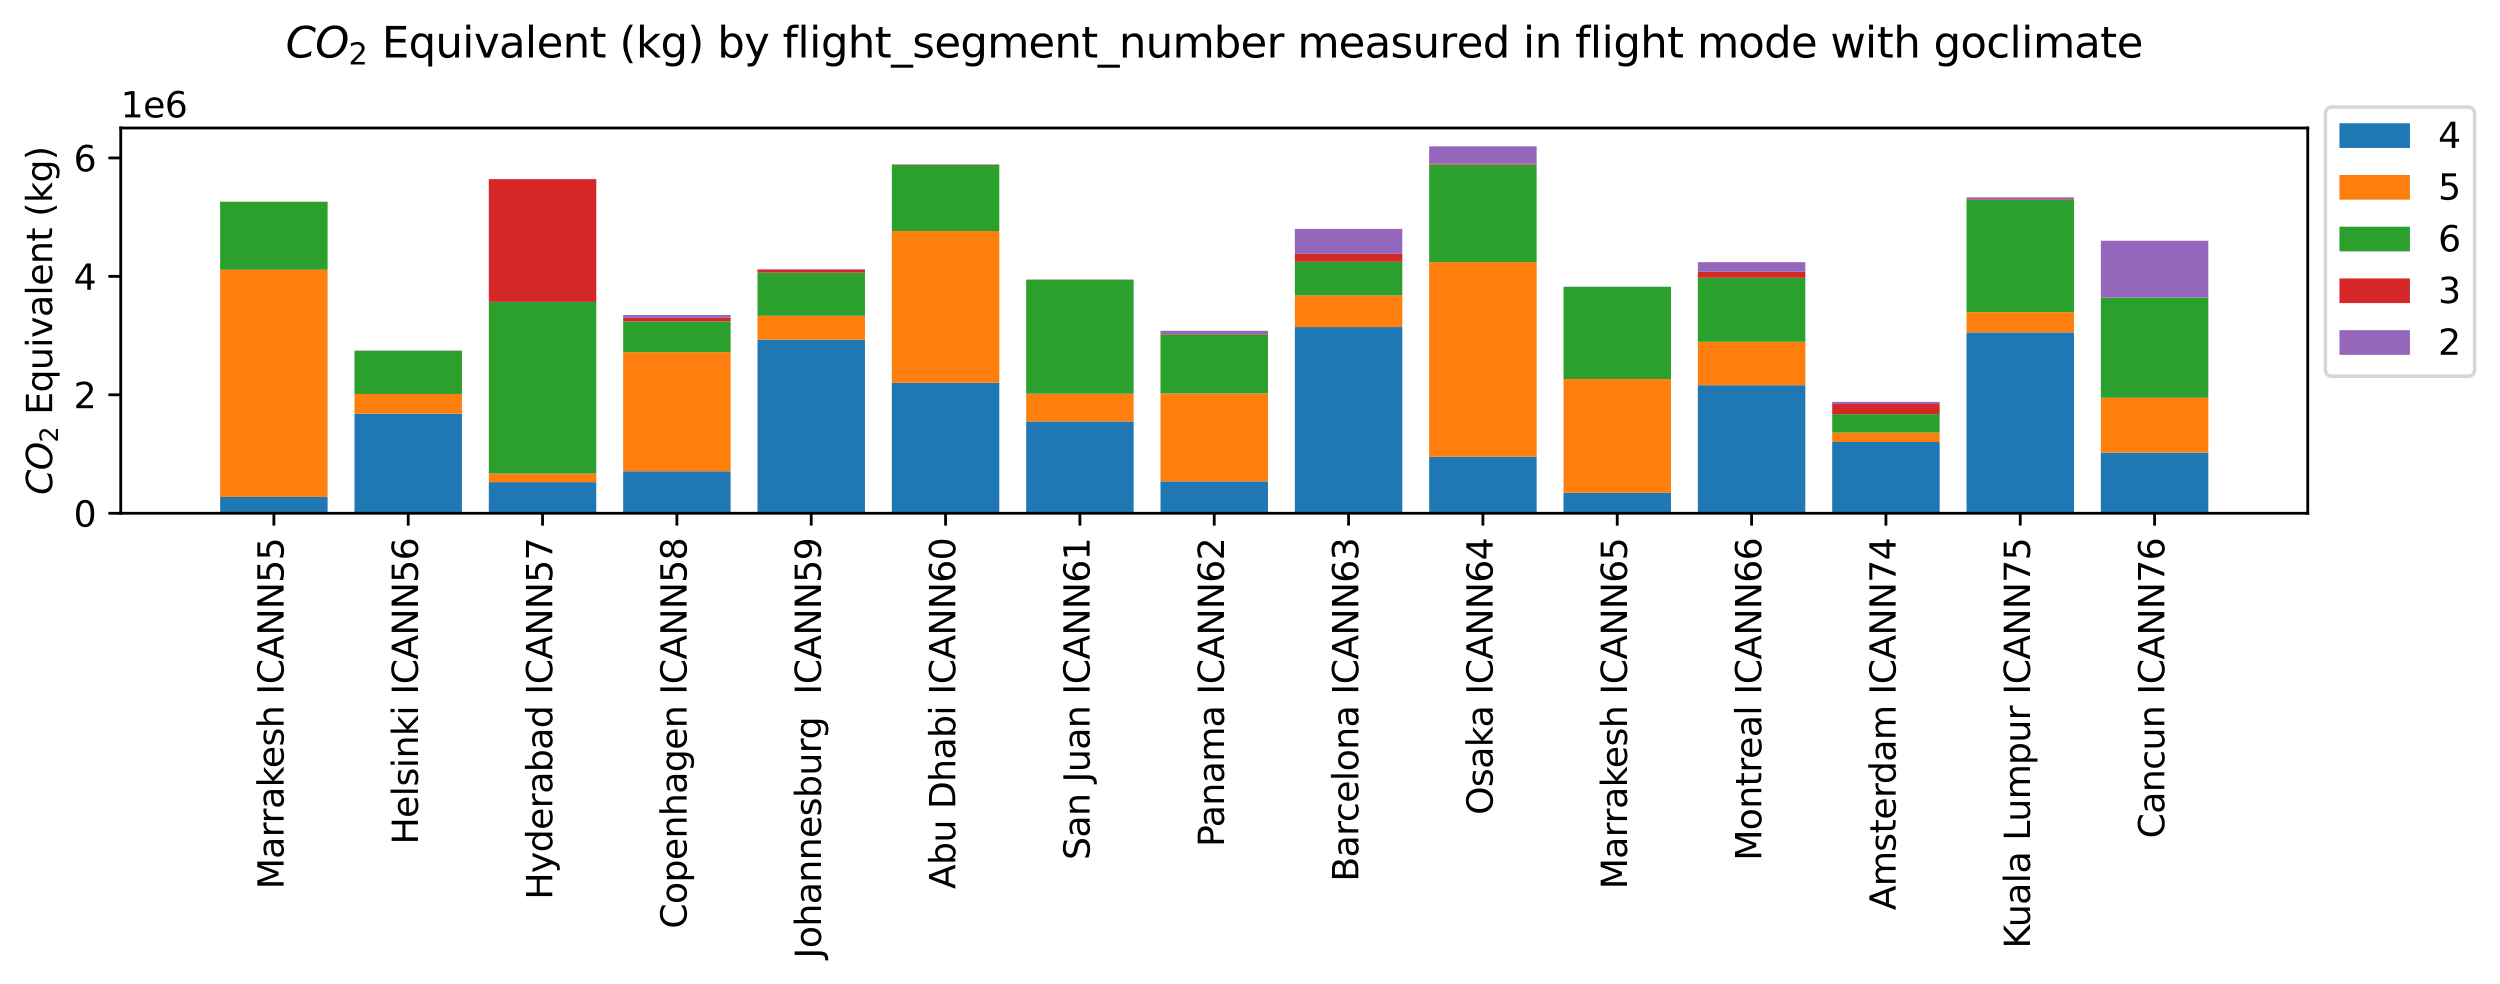 <?xml version="1.0" encoding="utf-8" standalone="no"?>
<!DOCTYPE svg PUBLIC "-//W3C//DTD SVG 1.1//EN"
  "http://www.w3.org/Graphics/SVG/1.1/DTD/svg11.dtd">
<svg xmlns:xlink="http://www.w3.org/1999/xlink" width="709.485pt" height="279.218pt" viewBox="0 0 709.485 279.218" xmlns="http://www.w3.org/2000/svg" version="1.1">
 <defs>
  <style type="text/css">*{stroke-linejoin: round; stroke-linecap: butt}</style>
 </defs>
 <g id="figure_1">
  <g id="patch_1">
   <path d="M -0 279.218 
L 709.485 279.218 
L 709.485 0 
L -0 0 
z
" style="fill: #ffffff"/>
  </g>
  <g id="axes_1">
   <g id="patch_2">
    <path d="M 34.263 145.659 
L 654.923 145.659 
L 654.923 36.32 
L 34.263 36.32 
z
" style="fill: #ffffff"/>
   </g>
   <g id="patch_3">
    <path d="M 62.474 145.659 
L 92.974 145.659 
L 92.974 141.024 
L 62.474 141.024 
z
" clip-path="url(#p4e7e53fd98)" style="fill: #1f77b4"/>
   </g>
   <g id="patch_4">
    <path d="M 100.598 145.659 
L 131.098 145.659 
L 131.098 117.415 
L 100.598 117.415 
z
" clip-path="url(#p4e7e53fd98)" style="fill: #1f77b4"/>
   </g>
   <g id="patch_5">
    <path d="M 138.722 145.659 
L 169.222 145.659 
L 169.222 136.819 
L 138.722 136.819 
z
" clip-path="url(#p4e7e53fd98)" style="fill: #1f77b4"/>
   </g>
   <g id="patch_6">
    <path d="M 176.847 145.659 
L 207.346 145.659 
L 207.346 133.741 
L 176.847 133.741 
z
" clip-path="url(#p4e7e53fd98)" style="fill: #1f77b4"/>
   </g>
   <g id="patch_7">
    <path d="M 214.971 145.659 
L 245.47 145.659 
L 245.47 96.373 
L 214.971 96.373 
z
" clip-path="url(#p4e7e53fd98)" style="fill: #1f77b4"/>
   </g>
   <g id="patch_8">
    <path d="M 253.095 145.659 
L 283.594 145.659 
L 283.594 108.649 
L 253.095 108.649 
z
" clip-path="url(#p4e7e53fd98)" style="fill: #1f77b4"/>
   </g>
   <g id="patch_9">
    <path d="M 291.219 145.659 
L 321.718 145.659 
L 321.718 119.596 
L 291.219 119.596 
z
" clip-path="url(#p4e7e53fd98)" style="fill: #1f77b4"/>
   </g>
   <g id="patch_10">
    <path d="M 329.343 145.659 
L 359.842 145.659 
L 359.842 136.604 
L 329.343 136.604 
z
" clip-path="url(#p4e7e53fd98)" style="fill: #1f77b4"/>
   </g>
   <g id="patch_11">
    <path d="M 367.467 145.659 
L 397.966 145.659 
L 397.966 92.818 
L 367.467 92.818 
z
" clip-path="url(#p4e7e53fd98)" style="fill: #1f77b4"/>
   </g>
   <g id="patch_12">
    <path d="M 405.591 145.659 
L 436.09 145.659 
L 436.09 129.657 
L 405.591 129.657 
z
" clip-path="url(#p4e7e53fd98)" style="fill: #1f77b4"/>
   </g>
   <g id="patch_13">
    <path d="M 443.715 145.659 
L 474.214 145.659 
L 474.214 139.868 
L 443.715 139.868 
z
" clip-path="url(#p4e7e53fd98)" style="fill: #1f77b4"/>
   </g>
   <g id="patch_14">
    <path d="M 481.839 145.659 
L 512.338 145.659 
L 512.338 109.322 
L 481.839 109.322 
z
" clip-path="url(#p4e7e53fd98)" style="fill: #1f77b4"/>
   </g>
   <g id="patch_15">
    <path d="M 519.963 145.659 
L 550.463 145.659 
L 550.463 125.438 
L 519.963 125.438 
z
" clip-path="url(#p4e7e53fd98)" style="fill: #1f77b4"/>
   </g>
   <g id="patch_16">
    <path d="M 558.087 145.659 
L 588.587 145.659 
L 588.587 94.317 
L 558.087 94.317 
z
" clip-path="url(#p4e7e53fd98)" style="fill: #1f77b4"/>
   </g>
   <g id="patch_17">
    <path d="M 596.211 145.659 
L 626.711 145.659 
L 626.711 128.457 
L 596.211 128.457 
z
" clip-path="url(#p4e7e53fd98)" style="fill: #1f77b4"/>
   </g>
   <g id="patch_18">
    <path d="M 62.474 141.024 
L 92.974 141.024 
L 92.974 76.546 
L 62.474 76.546 
z
" clip-path="url(#p4e7e53fd98)" style="fill: #ff7f0e"/>
   </g>
   <g id="patch_19">
    <path d="M 100.598 117.415 
L 131.098 117.415 
L 131.098 111.806 
L 100.598 111.806 
z
" clip-path="url(#p4e7e53fd98)" style="fill: #ff7f0e"/>
   </g>
   <g id="patch_20">
    <path d="M 138.722 136.819 
L 169.222 136.819 
L 169.222 134.399 
L 138.722 134.399 
z
" clip-path="url(#p4e7e53fd98)" style="fill: #ff7f0e"/>
   </g>
   <g id="patch_21">
    <path d="M 176.847 133.741 
L 207.346 133.741 
L 207.346 99.934 
L 176.847 99.934 
z
" clip-path="url(#p4e7e53fd98)" style="fill: #ff7f0e"/>
   </g>
   <g id="patch_22">
    <path d="M 214.971 96.373 
L 245.47 96.373 
L 245.47 89.625 
L 214.971 89.625 
z
" clip-path="url(#p4e7e53fd98)" style="fill: #ff7f0e"/>
   </g>
   <g id="patch_23">
    <path d="M 253.095 108.649 
L 283.594 108.649 
L 283.594 65.558 
L 253.095 65.558 
z
" clip-path="url(#p4e7e53fd98)" style="fill: #ff7f0e"/>
   </g>
   <g id="patch_24">
    <path d="M 291.219 119.596 
L 321.718 119.596 
L 321.718 111.733 
L 291.219 111.733 
z
" clip-path="url(#p4e7e53fd98)" style="fill: #ff7f0e"/>
   </g>
   <g id="patch_25">
    <path d="M 329.343 136.604 
L 359.842 136.604 
L 359.842 111.636 
L 329.343 111.636 
z
" clip-path="url(#p4e7e53fd98)" style="fill: #ff7f0e"/>
   </g>
   <g id="patch_26">
    <path d="M 367.467 92.818 
L 397.966 92.818 
L 397.966 83.868 
L 367.467 83.868 
z
" clip-path="url(#p4e7e53fd98)" style="fill: #ff7f0e"/>
   </g>
   <g id="patch_27">
    <path d="M 405.591 129.657 
L 436.09 129.657 
L 436.09 74.402 
L 405.591 74.402 
z
" clip-path="url(#p4e7e53fd98)" style="fill: #ff7f0e"/>
   </g>
   <g id="patch_28">
    <path d="M 443.715 139.868 
L 474.214 139.868 
L 474.214 107.565 
L 443.715 107.565 
z
" clip-path="url(#p4e7e53fd98)" style="fill: #ff7f0e"/>
   </g>
   <g id="patch_29">
    <path d="M 481.839 109.322 
L 512.338 109.322 
L 512.338 97 
L 481.839 97 
z
" clip-path="url(#p4e7e53fd98)" style="fill: #ff7f0e"/>
   </g>
   <g id="patch_30">
    <path d="M 519.963 125.438 
L 550.463 125.438 
L 550.463 122.782 
L 519.963 122.782 
z
" clip-path="url(#p4e7e53fd98)" style="fill: #ff7f0e"/>
   </g>
   <g id="patch_31">
    <path d="M 558.087 94.317 
L 588.587 94.317 
L 588.587 88.592 
L 558.087 88.592 
z
" clip-path="url(#p4e7e53fd98)" style="fill: #ff7f0e"/>
   </g>
   <g id="patch_32">
    <path d="M 596.211 128.457 
L 626.711 128.457 
L 626.711 112.871 
L 596.211 112.871 
z
" clip-path="url(#p4e7e53fd98)" style="fill: #ff7f0e"/>
   </g>
   <g id="patch_33">
    <path d="M 62.474 76.546 
L 92.974 76.546 
L 92.974 57.252 
L 62.474 57.252 
z
" clip-path="url(#p4e7e53fd98)" style="fill: #2ca02c"/>
   </g>
   <g id="patch_34">
    <path d="M 100.598 111.806 
L 131.098 111.806 
L 131.098 99.554 
L 100.598 99.554 
z
" clip-path="url(#p4e7e53fd98)" style="fill: #2ca02c"/>
   </g>
   <g id="patch_35">
    <path d="M 138.722 134.399 
L 169.222 134.399 
L 169.222 85.669 
L 138.722 85.669 
z
" clip-path="url(#p4e7e53fd98)" style="fill: #2ca02c"/>
   </g>
   <g id="patch_36">
    <path d="M 176.847 99.934 
L 207.346 99.934 
L 207.346 91.234 
L 176.847 91.234 
z
" clip-path="url(#p4e7e53fd98)" style="fill: #2ca02c"/>
   </g>
   <g id="patch_37">
    <path d="M 214.971 89.625 
L 245.47 89.625 
L 245.47 77.375 
L 214.971 77.375 
z
" clip-path="url(#p4e7e53fd98)" style="fill: #2ca02c"/>
   </g>
   <g id="patch_38">
    <path d="M 253.095 65.558 
L 283.594 65.558 
L 283.594 46.824 
L 253.095 46.824 
z
" clip-path="url(#p4e7e53fd98)" style="fill: #2ca02c"/>
   </g>
   <g id="patch_39">
    <path d="M 291.219 111.733 
L 321.718 111.733 
L 321.718 79.402 
L 291.219 79.402 
z
" clip-path="url(#p4e7e53fd98)" style="fill: #2ca02c"/>
   </g>
   <g id="patch_40">
    <path d="M 329.343 111.636 
L 359.842 111.636 
L 359.842 94.91 
L 329.343 94.91 
z
" clip-path="url(#p4e7e53fd98)" style="fill: #2ca02c"/>
   </g>
   <g id="patch_41">
    <path d="M 367.467 83.868 
L 397.966 83.868 
L 397.966 74.284 
L 367.467 74.284 
z
" clip-path="url(#p4e7e53fd98)" style="fill: #2ca02c"/>
   </g>
   <g id="patch_42">
    <path d="M 405.591 74.402 
L 436.09 74.402 
L 436.09 46.689 
L 405.591 46.689 
z
" clip-path="url(#p4e7e53fd98)" style="fill: #2ca02c"/>
   </g>
   <g id="patch_43">
    <path d="M 443.715 107.565 
L 474.214 107.565 
L 474.214 81.374 
L 443.715 81.374 
z
" clip-path="url(#p4e7e53fd98)" style="fill: #2ca02c"/>
   </g>
   <g id="patch_44">
    <path d="M 481.839 97 
L 512.338 97 
L 512.338 78.838 
L 481.839 78.838 
z
" clip-path="url(#p4e7e53fd98)" style="fill: #2ca02c"/>
   </g>
   <g id="patch_45">
    <path d="M 519.963 122.782 
L 550.463 122.782 
L 550.463 117.529 
L 519.963 117.529 
z
" clip-path="url(#p4e7e53fd98)" style="fill: #2ca02c"/>
   </g>
   <g id="patch_46">
    <path d="M 558.087 88.592 
L 588.587 88.592 
L 588.587 56.691 
L 558.087 56.691 
z
" clip-path="url(#p4e7e53fd98)" style="fill: #2ca02c"/>
   </g>
   <g id="patch_47">
    <path d="M 596.211 112.871 
L 626.711 112.871 
L 626.711 84.457 
L 596.211 84.457 
z
" clip-path="url(#p4e7e53fd98)" style="fill: #2ca02c"/>
   </g>
   <g id="patch_48">
    <path d="M 62.474 57.252 
L 92.974 57.252 
L 92.974 57.252 
L 62.474 57.252 
z
" clip-path="url(#p4e7e53fd98)" style="fill: #d62728"/>
   </g>
   <g id="patch_49">
    <path d="M 100.598 99.554 
L 131.098 99.554 
L 131.098 99.554 
L 100.598 99.554 
z
" clip-path="url(#p4e7e53fd98)" style="fill: #d62728"/>
   </g>
   <g id="patch_50">
    <path d="M 138.722 85.669 
L 169.222 85.669 
L 169.222 50.835 
L 138.722 50.835 
z
" clip-path="url(#p4e7e53fd98)" style="fill: #d62728"/>
   </g>
   <g id="patch_51">
    <path d="M 176.847 91.234 
L 207.346 91.234 
L 207.346 90.225 
L 176.847 90.225 
z
" clip-path="url(#p4e7e53fd98)" style="fill: #d62728"/>
   </g>
   <g id="patch_52">
    <path d="M 214.971 77.375 
L 245.47 77.375 
L 245.47 76.537 
L 214.971 76.537 
z
" clip-path="url(#p4e7e53fd98)" style="fill: #d62728"/>
   </g>
   <g id="patch_53">
    <path d="M 253.095 46.824 
L 283.594 46.824 
L 283.594 46.69 
L 253.095 46.69 
z
" clip-path="url(#p4e7e53fd98)" style="fill: #d62728"/>
   </g>
   <g id="patch_54">
    <path d="M 291.219 79.402 
L 321.718 79.402 
L 321.718 79.33 
L 291.219 79.33 
z
" clip-path="url(#p4e7e53fd98)" style="fill: #d62728"/>
   </g>
   <g id="patch_55">
    <path d="M 329.343 94.91 
L 359.842 94.91 
L 359.842 94.785 
L 329.343 94.785 
z
" clip-path="url(#p4e7e53fd98)" style="fill: #d62728"/>
   </g>
   <g id="patch_56">
    <path d="M 367.467 74.284 
L 397.966 74.284 
L 397.966 72.048 
L 367.467 72.048 
z
" clip-path="url(#p4e7e53fd98)" style="fill: #d62728"/>
   </g>
   <g id="patch_57">
    <path d="M 405.591 46.689 
L 436.09 46.689 
L 436.09 46.471 
L 405.591 46.471 
z
" clip-path="url(#p4e7e53fd98)" style="fill: #d62728"/>
   </g>
   <g id="patch_58">
    <path d="M 443.715 81.374 
L 474.214 81.374 
L 474.214 81.374 
L 443.715 81.374 
z
" clip-path="url(#p4e7e53fd98)" style="fill: #d62728"/>
   </g>
   <g id="patch_59">
    <path d="M 481.839 78.838 
L 512.338 78.838 
L 512.338 77.132 
L 481.839 77.132 
z
" clip-path="url(#p4e7e53fd98)" style="fill: #d62728"/>
   </g>
   <g id="patch_60">
    <path d="M 519.963 117.529 
L 550.463 117.529 
L 550.463 114.66 
L 519.963 114.66 
z
" clip-path="url(#p4e7e53fd98)" style="fill: #d62728"/>
   </g>
   <g id="patch_61">
    <path d="M 558.087 56.691 
L 588.587 56.691 
L 588.587 56.506 
L 558.087 56.506 
z
" clip-path="url(#p4e7e53fd98)" style="fill: #d62728"/>
   </g>
   <g id="patch_62">
    <path d="M 596.211 84.457 
L 626.711 84.457 
L 626.711 84.457 
L 596.211 84.457 
z
" clip-path="url(#p4e7e53fd98)" style="fill: #d62728"/>
   </g>
   <g id="patch_63">
    <path d="M 62.474 57.252 
L 92.974 57.252 
L 92.974 57.252 
L 62.474 57.252 
z
" clip-path="url(#p4e7e53fd98)" style="fill: #9467bd"/>
   </g>
   <g id="patch_64">
    <path d="M 100.598 99.554 
L 131.098 99.554 
L 131.098 99.467 
L 100.598 99.467 
z
" clip-path="url(#p4e7e53fd98)" style="fill: #9467bd"/>
   </g>
   <g id="patch_65">
    <path d="M 138.722 50.835 
L 169.222 50.835 
L 169.222 50.835 
L 138.722 50.835 
z
" clip-path="url(#p4e7e53fd98)" style="fill: #9467bd"/>
   </g>
   <g id="patch_66">
    <path d="M 176.847 90.225 
L 207.346 90.225 
L 207.346 89.402 
L 176.847 89.402 
z
" clip-path="url(#p4e7e53fd98)" style="fill: #9467bd"/>
   </g>
   <g id="patch_67">
    <path d="M 214.971 76.537 
L 245.47 76.537 
L 245.47 76.354 
L 214.971 76.354 
z
" clip-path="url(#p4e7e53fd98)" style="fill: #9467bd"/>
   </g>
   <g id="patch_68">
    <path d="M 253.095 46.69 
L 283.594 46.69 
L 283.594 46.69 
L 253.095 46.69 
z
" clip-path="url(#p4e7e53fd98)" style="fill: #9467bd"/>
   </g>
   <g id="patch_69">
    <path d="M 291.219 79.33 
L 321.718 79.33 
L 321.718 79.33 
L 291.219 79.33 
z
" clip-path="url(#p4e7e53fd98)" style="fill: #9467bd"/>
   </g>
   <g id="patch_70">
    <path d="M 329.343 94.785 
L 359.842 94.785 
L 359.842 93.88 
L 329.343 93.88 
z
" clip-path="url(#p4e7e53fd98)" style="fill: #9467bd"/>
   </g>
   <g id="patch_71">
    <path d="M 367.467 72.048 
L 397.966 72.048 
L 397.966 64.946 
L 367.467 64.946 
z
" clip-path="url(#p4e7e53fd98)" style="fill: #9467bd"/>
   </g>
   <g id="patch_72">
    <path d="M 405.591 46.471 
L 436.09 46.471 
L 436.09 41.527 
L 405.591 41.527 
z
" clip-path="url(#p4e7e53fd98)" style="fill: #9467bd"/>
   </g>
   <g id="patch_73">
    <path d="M 443.715 81.374 
L 474.214 81.374 
L 474.214 81.374 
L 443.715 81.374 
z
" clip-path="url(#p4e7e53fd98)" style="fill: #9467bd"/>
   </g>
   <g id="patch_74">
    <path d="M 481.839 77.132 
L 512.338 77.132 
L 512.338 74.402 
L 481.839 74.402 
z
" clip-path="url(#p4e7e53fd98)" style="fill: #9467bd"/>
   </g>
   <g id="patch_75">
    <path d="M 519.963 114.66 
L 550.463 114.66 
L 550.463 114.055 
L 519.963 114.055 
z
" clip-path="url(#p4e7e53fd98)" style="fill: #9467bd"/>
   </g>
   <g id="patch_76">
    <path d="M 558.087 56.506 
L 588.587 56.506 
L 588.587 56.003 
L 558.087 56.003 
z
" clip-path="url(#p4e7e53fd98)" style="fill: #9467bd"/>
   </g>
   <g id="patch_77">
    <path d="M 596.211 84.457 
L 626.711 84.457 
L 626.711 68.325 
L 596.211 68.325 
z
" clip-path="url(#p4e7e53fd98)" style="fill: #9467bd"/>
   </g>
   <g id="matplotlib.axis_1">
    <g id="xtick_1">
     <g id="line2d_1">
      <defs>
       <path id="m2ec6ee9a9a" d="M 0 0 
L 0 3.5 
" style="stroke: #000000; stroke-width: 0.8"/>
      </defs>
      <g>
       <use xlink:href="#m2ec6ee9a9a" x="77.724" y="145.659" style="stroke: #000000; stroke-width: 0.8"/>
      </g>
     </g>
     <g id="text_1">
      <!-- Marrakesh ICANN55 -->
      <g transform="translate(80.483 252.357) rotate(-90) scale(0.1 -0.1)">
       <defs>
        <path id="DejaVuSans-4d" d="M 628 4666 
L 1569 4666 
L 2759 1491 
L 3956 4666 
L 4897 4666 
L 4897 0 
L 4281 0 
L 4281 4097 
L 3078 897 
L 2444 897 
L 1241 4097 
L 1241 0 
L 628 0 
L 628 4666 
z
" transform="scale(0.016)"/>
        <path id="DejaVuSans-61" d="M 2194 1759 
Q 1497 1759 1228 1600 
Q 959 1441 959 1056 
Q 959 750 1161 570 
Q 1363 391 1709 391 
Q 2188 391 2477 730 
Q 2766 1069 2766 1631 
L 2766 1759 
L 2194 1759 
z
M 3341 1997 
L 3341 0 
L 2766 0 
L 2766 531 
Q 2569 213 2275 61 
Q 1981 -91 1556 -91 
Q 1019 -91 701 211 
Q 384 513 384 1019 
Q 384 1609 779 1909 
Q 1175 2209 1959 2209 
L 2766 2209 
L 2766 2266 
Q 2766 2663 2505 2880 
Q 2244 3097 1772 3097 
Q 1472 3097 1187 3025 
Q 903 2953 641 2809 
L 641 3341 
Q 956 3463 1253 3523 
Q 1550 3584 1831 3584 
Q 2591 3584 2966 3190 
Q 3341 2797 3341 1997 
z
" transform="scale(0.016)"/>
        <path id="DejaVuSans-72" d="M 2631 2963 
Q 2534 3019 2420 3045 
Q 2306 3072 2169 3072 
Q 1681 3072 1420 2755 
Q 1159 2438 1159 1844 
L 1159 0 
L 581 0 
L 581 3500 
L 1159 3500 
L 1159 2956 
Q 1341 3275 1631 3429 
Q 1922 3584 2338 3584 
Q 2397 3584 2469 3576 
Q 2541 3569 2628 3553 
L 2631 2963 
z
" transform="scale(0.016)"/>
        <path id="DejaVuSans-6b" d="M 581 4863 
L 1159 4863 
L 1159 1991 
L 2875 3500 
L 3609 3500 
L 1753 1863 
L 3688 0 
L 2938 0 
L 1159 1709 
L 1159 0 
L 581 0 
L 581 4863 
z
" transform="scale(0.016)"/>
        <path id="DejaVuSans-65" d="M 3597 1894 
L 3597 1613 
L 953 1613 
Q 991 1019 1311 708 
Q 1631 397 2203 397 
Q 2534 397 2845 478 
Q 3156 559 3463 722 
L 3463 178 
Q 3153 47 2828 -22 
Q 2503 -91 2169 -91 
Q 1331 -91 842 396 
Q 353 884 353 1716 
Q 353 2575 817 3079 
Q 1281 3584 2069 3584 
Q 2775 3584 3186 3129 
Q 3597 2675 3597 1894 
z
M 3022 2063 
Q 3016 2534 2758 2815 
Q 2500 3097 2075 3097 
Q 1594 3097 1305 2825 
Q 1016 2553 972 2059 
L 3022 2063 
z
" transform="scale(0.016)"/>
        <path id="DejaVuSans-73" d="M 2834 3397 
L 2834 2853 
Q 2591 2978 2328 3040 
Q 2066 3103 1784 3103 
Q 1356 3103 1142 2972 
Q 928 2841 928 2578 
Q 928 2378 1081 2264 
Q 1234 2150 1697 2047 
L 1894 2003 
Q 2506 1872 2764 1633 
Q 3022 1394 3022 966 
Q 3022 478 2636 193 
Q 2250 -91 1575 -91 
Q 1294 -91 989 -36 
Q 684 19 347 128 
L 347 722 
Q 666 556 975 473 
Q 1284 391 1588 391 
Q 1994 391 2212 530 
Q 2431 669 2431 922 
Q 2431 1156 2273 1281 
Q 2116 1406 1581 1522 
L 1381 1569 
Q 847 1681 609 1914 
Q 372 2147 372 2553 
Q 372 3047 722 3315 
Q 1072 3584 1716 3584 
Q 2034 3584 2315 3537 
Q 2597 3491 2834 3397 
z
" transform="scale(0.016)"/>
        <path id="DejaVuSans-68" d="M 3513 2113 
L 3513 0 
L 2938 0 
L 2938 2094 
Q 2938 2591 2744 2837 
Q 2550 3084 2163 3084 
Q 1697 3084 1428 2787 
Q 1159 2491 1159 1978 
L 1159 0 
L 581 0 
L 581 4863 
L 1159 4863 
L 1159 2956 
Q 1366 3272 1645 3428 
Q 1925 3584 2291 3584 
Q 2894 3584 3203 3211 
Q 3513 2838 3513 2113 
z
" transform="scale(0.016)"/>
        <path id="DejaVuSans-20" transform="scale(0.016)"/>
        <path id="DejaVuSans-49" d="M 628 4666 
L 1259 4666 
L 1259 0 
L 628 0 
L 628 4666 
z
" transform="scale(0.016)"/>
        <path id="DejaVuSans-43" d="M 4122 4306 
L 4122 3641 
Q 3803 3938 3442 4084 
Q 3081 4231 2675 4231 
Q 1875 4231 1450 3742 
Q 1025 3253 1025 2328 
Q 1025 1406 1450 917 
Q 1875 428 2675 428 
Q 3081 428 3442 575 
Q 3803 722 4122 1019 
L 4122 359 
Q 3791 134 3420 21 
Q 3050 -91 2638 -91 
Q 1578 -91 968 557 
Q 359 1206 359 2328 
Q 359 3453 968 4101 
Q 1578 4750 2638 4750 
Q 3056 4750 3426 4639 
Q 3797 4528 4122 4306 
z
" transform="scale(0.016)"/>
        <path id="DejaVuSans-41" d="M 2188 4044 
L 1331 1722 
L 3047 1722 
L 2188 4044 
z
M 1831 4666 
L 2547 4666 
L 4325 0 
L 3669 0 
L 3244 1197 
L 1141 1197 
L 716 0 
L 50 0 
L 1831 4666 
z
" transform="scale(0.016)"/>
        <path id="DejaVuSans-4e" d="M 628 4666 
L 1478 4666 
L 3547 763 
L 3547 4666 
L 4159 4666 
L 4159 0 
L 3309 0 
L 1241 3903 
L 1241 0 
L 628 0 
L 628 4666 
z
" transform="scale(0.016)"/>
        <path id="DejaVuSans-35" d="M 691 4666 
L 3169 4666 
L 3169 4134 
L 1269 4134 
L 1269 2991 
Q 1406 3038 1543 3061 
Q 1681 3084 1819 3084 
Q 2600 3084 3056 2656 
Q 3513 2228 3513 1497 
Q 3513 744 3044 326 
Q 2575 -91 1722 -91 
Q 1428 -91 1123 -41 
Q 819 9 494 109 
L 494 744 
Q 775 591 1075 516 
Q 1375 441 1709 441 
Q 2250 441 2565 725 
Q 2881 1009 2881 1497 
Q 2881 1984 2565 2268 
Q 2250 2553 1709 2553 
Q 1456 2553 1204 2497 
Q 953 2441 691 2322 
L 691 4666 
z
" transform="scale(0.016)"/>
       </defs>
       <use xlink:href="#DejaVuSans-4d"/>
       <use xlink:href="#DejaVuSans-61" x="86.279"/>
       <use xlink:href="#DejaVuSans-72" x="147.559"/>
       <use xlink:href="#DejaVuSans-72" x="186.922"/>
       <use xlink:href="#DejaVuSans-61" x="228.035"/>
       <use xlink:href="#DejaVuSans-6b" x="289.314"/>
       <use xlink:href="#DejaVuSans-65" x="343.6"/>
       <use xlink:href="#DejaVuSans-73" x="405.123"/>
       <use xlink:href="#DejaVuSans-68" x="457.223"/>
       <use xlink:href="#DejaVuSans-20" x="520.602"/>
       <use xlink:href="#DejaVuSans-49" x="552.389"/>
       <use xlink:href="#DejaVuSans-43" x="581.881"/>
       <use xlink:href="#DejaVuSans-41" x="651.705"/>
       <use xlink:href="#DejaVuSans-4e" x="720.113"/>
       <use xlink:href="#DejaVuSans-4e" x="794.918"/>
       <use xlink:href="#DejaVuSans-35" x="869.723"/>
       <use xlink:href="#DejaVuSans-35" x="933.346"/>
      </g>
     </g>
    </g>
    <g id="xtick_2">
     <g id="line2d_2">
      <g>
       <use xlink:href="#m2ec6ee9a9a" x="115.848" y="145.659" style="stroke: #000000; stroke-width: 0.8"/>
      </g>
     </g>
     <g id="text_2">
      <!-- Helsinki ICANN56 -->
      <g transform="translate(118.607 239.643) rotate(-90) scale(0.1 -0.1)">
       <defs>
        <path id="DejaVuSans-48" d="M 628 4666 
L 1259 4666 
L 1259 2753 
L 3553 2753 
L 3553 4666 
L 4184 4666 
L 4184 0 
L 3553 0 
L 3553 2222 
L 1259 2222 
L 1259 0 
L 628 0 
L 628 4666 
z
" transform="scale(0.016)"/>
        <path id="DejaVuSans-6c" d="M 603 4863 
L 1178 4863 
L 1178 0 
L 603 0 
L 603 4863 
z
" transform="scale(0.016)"/>
        <path id="DejaVuSans-69" d="M 603 3500 
L 1178 3500 
L 1178 0 
L 603 0 
L 603 3500 
z
M 603 4863 
L 1178 4863 
L 1178 4134 
L 603 4134 
L 603 4863 
z
" transform="scale(0.016)"/>
        <path id="DejaVuSans-6e" d="M 3513 2113 
L 3513 0 
L 2938 0 
L 2938 2094 
Q 2938 2591 2744 2837 
Q 2550 3084 2163 3084 
Q 1697 3084 1428 2787 
Q 1159 2491 1159 1978 
L 1159 0 
L 581 0 
L 581 3500 
L 1159 3500 
L 1159 2956 
Q 1366 3272 1645 3428 
Q 1925 3584 2291 3584 
Q 2894 3584 3203 3211 
Q 3513 2838 3513 2113 
z
" transform="scale(0.016)"/>
        <path id="DejaVuSans-36" d="M 2113 2584 
Q 1688 2584 1439 2293 
Q 1191 2003 1191 1497 
Q 1191 994 1439 701 
Q 1688 409 2113 409 
Q 2538 409 2786 701 
Q 3034 994 3034 1497 
Q 3034 2003 2786 2293 
Q 2538 2584 2113 2584 
z
M 3366 4563 
L 3366 3988 
Q 3128 4100 2886 4159 
Q 2644 4219 2406 4219 
Q 1781 4219 1451 3797 
Q 1122 3375 1075 2522 
Q 1259 2794 1537 2939 
Q 1816 3084 2150 3084 
Q 2853 3084 3261 2657 
Q 3669 2231 3669 1497 
Q 3669 778 3244 343 
Q 2819 -91 2113 -91 
Q 1303 -91 875 529 
Q 447 1150 447 2328 
Q 447 3434 972 4092 
Q 1497 4750 2381 4750 
Q 2619 4750 2861 4703 
Q 3103 4656 3366 4563 
z
" transform="scale(0.016)"/>
       </defs>
       <use xlink:href="#DejaVuSans-48"/>
       <use xlink:href="#DejaVuSans-65" x="75.195"/>
       <use xlink:href="#DejaVuSans-6c" x="136.719"/>
       <use xlink:href="#DejaVuSans-73" x="164.502"/>
       <use xlink:href="#DejaVuSans-69" x="216.602"/>
       <use xlink:href="#DejaVuSans-6e" x="244.385"/>
       <use xlink:href="#DejaVuSans-6b" x="307.764"/>
       <use xlink:href="#DejaVuSans-69" x="365.674"/>
       <use xlink:href="#DejaVuSans-20" x="393.457"/>
       <use xlink:href="#DejaVuSans-49" x="425.244"/>
       <use xlink:href="#DejaVuSans-43" x="454.736"/>
       <use xlink:href="#DejaVuSans-41" x="524.561"/>
       <use xlink:href="#DejaVuSans-4e" x="592.969"/>
       <use xlink:href="#DejaVuSans-4e" x="667.773"/>
       <use xlink:href="#DejaVuSans-35" x="742.578"/>
       <use xlink:href="#DejaVuSans-36" x="806.201"/>
      </g>
     </g>
    </g>
    <g id="xtick_3">
     <g id="line2d_3">
      <g>
       <use xlink:href="#m2ec6ee9a9a" x="153.972" y="145.659" style="stroke: #000000; stroke-width: 0.8"/>
      </g>
     </g>
     <g id="text_3">
      <!-- Hyderabad ICANN57 -->
      <g transform="translate(156.731 255.303) rotate(-90) scale(0.1 -0.1)">
       <defs>
        <path id="DejaVuSans-79" d="M 2059 -325 
Q 1816 -950 1584 -1140 
Q 1353 -1331 966 -1331 
L 506 -1331 
L 506 -850 
L 844 -850 
Q 1081 -850 1212 -737 
Q 1344 -625 1503 -206 
L 1606 56 
L 191 3500 
L 800 3500 
L 1894 763 
L 2988 3500 
L 3597 3500 
L 2059 -325 
z
" transform="scale(0.016)"/>
        <path id="DejaVuSans-64" d="M 2906 2969 
L 2906 4863 
L 3481 4863 
L 3481 0 
L 2906 0 
L 2906 525 
Q 2725 213 2448 61 
Q 2172 -91 1784 -91 
Q 1150 -91 751 415 
Q 353 922 353 1747 
Q 353 2572 751 3078 
Q 1150 3584 1784 3584 
Q 2172 3584 2448 3432 
Q 2725 3281 2906 2969 
z
M 947 1747 
Q 947 1113 1208 752 
Q 1469 391 1925 391 
Q 2381 391 2643 752 
Q 2906 1113 2906 1747 
Q 2906 2381 2643 2742 
Q 2381 3103 1925 3103 
Q 1469 3103 1208 2742 
Q 947 2381 947 1747 
z
" transform="scale(0.016)"/>
        <path id="DejaVuSans-62" d="M 3116 1747 
Q 3116 2381 2855 2742 
Q 2594 3103 2138 3103 
Q 1681 3103 1420 2742 
Q 1159 2381 1159 1747 
Q 1159 1113 1420 752 
Q 1681 391 2138 391 
Q 2594 391 2855 752 
Q 3116 1113 3116 1747 
z
M 1159 2969 
Q 1341 3281 1617 3432 
Q 1894 3584 2278 3584 
Q 2916 3584 3314 3078 
Q 3713 2572 3713 1747 
Q 3713 922 3314 415 
Q 2916 -91 2278 -91 
Q 1894 -91 1617 61 
Q 1341 213 1159 525 
L 1159 0 
L 581 0 
L 581 4863 
L 1159 4863 
L 1159 2969 
z
" transform="scale(0.016)"/>
        <path id="DejaVuSans-37" d="M 525 4666 
L 3525 4666 
L 3525 4397 
L 1831 0 
L 1172 0 
L 2766 4134 
L 525 4134 
L 525 4666 
z
" transform="scale(0.016)"/>
       </defs>
       <use xlink:href="#DejaVuSans-48"/>
       <use xlink:href="#DejaVuSans-79" x="75.195"/>
       <use xlink:href="#DejaVuSans-64" x="134.375"/>
       <use xlink:href="#DejaVuSans-65" x="197.852"/>
       <use xlink:href="#DejaVuSans-72" x="259.375"/>
       <use xlink:href="#DejaVuSans-61" x="300.488"/>
       <use xlink:href="#DejaVuSans-62" x="361.768"/>
       <use xlink:href="#DejaVuSans-61" x="425.244"/>
       <use xlink:href="#DejaVuSans-64" x="486.523"/>
       <use xlink:href="#DejaVuSans-20" x="550"/>
       <use xlink:href="#DejaVuSans-49" x="581.787"/>
       <use xlink:href="#DejaVuSans-43" x="611.279"/>
       <use xlink:href="#DejaVuSans-41" x="681.104"/>
       <use xlink:href="#DejaVuSans-4e" x="749.512"/>
       <use xlink:href="#DejaVuSans-4e" x="824.316"/>
       <use xlink:href="#DejaVuSans-35" x="899.121"/>
       <use xlink:href="#DejaVuSans-37" x="962.744"/>
      </g>
     </g>
    </g>
    <g id="xtick_4">
     <g id="line2d_4">
      <g>
       <use xlink:href="#m2ec6ee9a9a" x="192.096" y="145.659" style="stroke: #000000; stroke-width: 0.8"/>
      </g>
     </g>
     <g id="text_4">
      <!-- Copenhagen ICANN58 -->
      <g transform="translate(194.856 263.543) rotate(-90) scale(0.1 -0.1)">
       <defs>
        <path id="DejaVuSans-6f" d="M 1959 3097 
Q 1497 3097 1228 2736 
Q 959 2375 959 1747 
Q 959 1119 1226 758 
Q 1494 397 1959 397 
Q 2419 397 2687 759 
Q 2956 1122 2956 1747 
Q 2956 2369 2687 2733 
Q 2419 3097 1959 3097 
z
M 1959 3584 
Q 2709 3584 3137 3096 
Q 3566 2609 3566 1747 
Q 3566 888 3137 398 
Q 2709 -91 1959 -91 
Q 1206 -91 779 398 
Q 353 888 353 1747 
Q 353 2609 779 3096 
Q 1206 3584 1959 3584 
z
" transform="scale(0.016)"/>
        <path id="DejaVuSans-70" d="M 1159 525 
L 1159 -1331 
L 581 -1331 
L 581 3500 
L 1159 3500 
L 1159 2969 
Q 1341 3281 1617 3432 
Q 1894 3584 2278 3584 
Q 2916 3584 3314 3078 
Q 3713 2572 3713 1747 
Q 3713 922 3314 415 
Q 2916 -91 2278 -91 
Q 1894 -91 1617 61 
Q 1341 213 1159 525 
z
M 3116 1747 
Q 3116 2381 2855 2742 
Q 2594 3103 2138 3103 
Q 1681 3103 1420 2742 
Q 1159 2381 1159 1747 
Q 1159 1113 1420 752 
Q 1681 391 2138 391 
Q 2594 391 2855 752 
Q 3116 1113 3116 1747 
z
" transform="scale(0.016)"/>
        <path id="DejaVuSans-67" d="M 2906 1791 
Q 2906 2416 2648 2759 
Q 2391 3103 1925 3103 
Q 1463 3103 1205 2759 
Q 947 2416 947 1791 
Q 947 1169 1205 825 
Q 1463 481 1925 481 
Q 2391 481 2648 825 
Q 2906 1169 2906 1791 
z
M 3481 434 
Q 3481 -459 3084 -895 
Q 2688 -1331 1869 -1331 
Q 1566 -1331 1297 -1286 
Q 1028 -1241 775 -1147 
L 775 -588 
Q 1028 -725 1275 -790 
Q 1522 -856 1778 -856 
Q 2344 -856 2625 -561 
Q 2906 -266 2906 331 
L 2906 616 
Q 2728 306 2450 153 
Q 2172 0 1784 0 
Q 1141 0 747 490 
Q 353 981 353 1791 
Q 353 2603 747 3093 
Q 1141 3584 1784 3584 
Q 2172 3584 2450 3431 
Q 2728 3278 2906 2969 
L 2906 3500 
L 3481 3500 
L 3481 434 
z
" transform="scale(0.016)"/>
        <path id="DejaVuSans-38" d="M 2034 2216 
Q 1584 2216 1326 1975 
Q 1069 1734 1069 1313 
Q 1069 891 1326 650 
Q 1584 409 2034 409 
Q 2484 409 2743 651 
Q 3003 894 3003 1313 
Q 3003 1734 2745 1975 
Q 2488 2216 2034 2216 
z
M 1403 2484 
Q 997 2584 770 2862 
Q 544 3141 544 3541 
Q 544 4100 942 4425 
Q 1341 4750 2034 4750 
Q 2731 4750 3128 4425 
Q 3525 4100 3525 3541 
Q 3525 3141 3298 2862 
Q 3072 2584 2669 2484 
Q 3125 2378 3379 2068 
Q 3634 1759 3634 1313 
Q 3634 634 3220 271 
Q 2806 -91 2034 -91 
Q 1263 -91 848 271 
Q 434 634 434 1313 
Q 434 1759 690 2068 
Q 947 2378 1403 2484 
z
M 1172 3481 
Q 1172 3119 1398 2916 
Q 1625 2713 2034 2713 
Q 2441 2713 2670 2916 
Q 2900 3119 2900 3481 
Q 2900 3844 2670 4047 
Q 2441 4250 2034 4250 
Q 1625 4250 1398 4047 
Q 1172 3844 1172 3481 
z
" transform="scale(0.016)"/>
       </defs>
       <use xlink:href="#DejaVuSans-43"/>
       <use xlink:href="#DejaVuSans-6f" x="69.824"/>
       <use xlink:href="#DejaVuSans-70" x="131.006"/>
       <use xlink:href="#DejaVuSans-65" x="194.482"/>
       <use xlink:href="#DejaVuSans-6e" x="256.006"/>
       <use xlink:href="#DejaVuSans-68" x="319.385"/>
       <use xlink:href="#DejaVuSans-61" x="382.764"/>
       <use xlink:href="#DejaVuSans-67" x="444.043"/>
       <use xlink:href="#DejaVuSans-65" x="507.52"/>
       <use xlink:href="#DejaVuSans-6e" x="569.043"/>
       <use xlink:href="#DejaVuSans-20" x="632.422"/>
       <use xlink:href="#DejaVuSans-49" x="664.209"/>
       <use xlink:href="#DejaVuSans-43" x="693.701"/>
       <use xlink:href="#DejaVuSans-41" x="763.525"/>
       <use xlink:href="#DejaVuSans-4e" x="831.934"/>
       <use xlink:href="#DejaVuSans-4e" x="906.738"/>
       <use xlink:href="#DejaVuSans-35" x="981.543"/>
       <use xlink:href="#DejaVuSans-38" x="1045.166"/>
      </g>
     </g>
    </g>
    <g id="xtick_5">
     <g id="line2d_5">
      <g>
       <use xlink:href="#m2ec6ee9a9a" x="230.22" y="145.659" style="stroke: #000000; stroke-width: 0.8"/>
      </g>
     </g>
     <g id="text_5">
      <!-- Johannesburg  ICANN59 -->
      <g transform="translate(232.98 272.018) rotate(-90) scale(0.1 -0.1)">
       <defs>
        <path id="DejaVuSans-4a" d="M 628 4666 
L 1259 4666 
L 1259 325 
Q 1259 -519 939 -900 
Q 619 -1281 -91 -1281 
L -331 -1281 
L -331 -750 
L -134 -750 
Q 284 -750 456 -515 
Q 628 -281 628 325 
L 628 4666 
z
" transform="scale(0.016)"/>
        <path id="DejaVuSans-75" d="M 544 1381 
L 544 3500 
L 1119 3500 
L 1119 1403 
Q 1119 906 1312 657 
Q 1506 409 1894 409 
Q 2359 409 2629 706 
Q 2900 1003 2900 1516 
L 2900 3500 
L 3475 3500 
L 3475 0 
L 2900 0 
L 2900 538 
Q 2691 219 2414 64 
Q 2138 -91 1772 -91 
Q 1169 -91 856 284 
Q 544 659 544 1381 
z
M 1991 3584 
L 1991 3584 
z
" transform="scale(0.016)"/>
        <path id="DejaVuSans-39" d="M 703 97 
L 703 672 
Q 941 559 1184 500 
Q 1428 441 1663 441 
Q 2288 441 2617 861 
Q 2947 1281 2994 2138 
Q 2813 1869 2534 1725 
Q 2256 1581 1919 1581 
Q 1219 1581 811 2004 
Q 403 2428 403 3163 
Q 403 3881 828 4315 
Q 1253 4750 1959 4750 
Q 2769 4750 3195 4129 
Q 3622 3509 3622 2328 
Q 3622 1225 3098 567 
Q 2575 -91 1691 -91 
Q 1453 -91 1209 -44 
Q 966 3 703 97 
z
M 1959 2075 
Q 2384 2075 2632 2365 
Q 2881 2656 2881 3163 
Q 2881 3666 2632 3958 
Q 2384 4250 1959 4250 
Q 1534 4250 1286 3958 
Q 1038 3666 1038 3163 
Q 1038 2656 1286 2365 
Q 1534 2075 1959 2075 
z
" transform="scale(0.016)"/>
       </defs>
       <use xlink:href="#DejaVuSans-4a"/>
       <use xlink:href="#DejaVuSans-6f" x="29.492"/>
       <use xlink:href="#DejaVuSans-68" x="90.674"/>
       <use xlink:href="#DejaVuSans-61" x="154.053"/>
       <use xlink:href="#DejaVuSans-6e" x="215.332"/>
       <use xlink:href="#DejaVuSans-6e" x="278.711"/>
       <use xlink:href="#DejaVuSans-65" x="342.09"/>
       <use xlink:href="#DejaVuSans-73" x="403.613"/>
       <use xlink:href="#DejaVuSans-62" x="455.713"/>
       <use xlink:href="#DejaVuSans-75" x="519.189"/>
       <use xlink:href="#DejaVuSans-72" x="582.568"/>
       <use xlink:href="#DejaVuSans-67" x="621.932"/>
       <use xlink:href="#DejaVuSans-20" x="685.408"/>
       <use xlink:href="#DejaVuSans-20" x="717.195"/>
       <use xlink:href="#DejaVuSans-49" x="748.982"/>
       <use xlink:href="#DejaVuSans-43" x="778.475"/>
       <use xlink:href="#DejaVuSans-41" x="848.299"/>
       <use xlink:href="#DejaVuSans-4e" x="916.707"/>
       <use xlink:href="#DejaVuSans-4e" x="991.512"/>
       <use xlink:href="#DejaVuSans-35" x="1066.316"/>
       <use xlink:href="#DejaVuSans-39" x="1129.939"/>
      </g>
     </g>
    </g>
    <g id="xtick_6">
     <g id="line2d_6">
      <g>
       <use xlink:href="#m2ec6ee9a9a" x="268.344" y="145.659" style="stroke: #000000; stroke-width: 0.8"/>
      </g>
     </g>
     <g id="text_6">
      <!-- Abu Dhabi ICANN60 -->
      <g transform="translate(271.104 252.295) rotate(-90) scale(0.1 -0.1)">
       <defs>
        <path id="DejaVuSans-44" d="M 1259 4147 
L 1259 519 
L 2022 519 
Q 2988 519 3436 956 
Q 3884 1394 3884 2338 
Q 3884 3275 3436 3711 
Q 2988 4147 2022 4147 
L 1259 4147 
z
M 628 4666 
L 1925 4666 
Q 3281 4666 3915 4102 
Q 4550 3538 4550 2338 
Q 4550 1131 3912 565 
Q 3275 0 1925 0 
L 628 0 
L 628 4666 
z
" transform="scale(0.016)"/>
        <path id="DejaVuSans-30" d="M 2034 4250 
Q 1547 4250 1301 3770 
Q 1056 3291 1056 2328 
Q 1056 1369 1301 889 
Q 1547 409 2034 409 
Q 2525 409 2770 889 
Q 3016 1369 3016 2328 
Q 3016 3291 2770 3770 
Q 2525 4250 2034 4250 
z
M 2034 4750 
Q 2819 4750 3233 4129 
Q 3647 3509 3647 2328 
Q 3647 1150 3233 529 
Q 2819 -91 2034 -91 
Q 1250 -91 836 529 
Q 422 1150 422 2328 
Q 422 3509 836 4129 
Q 1250 4750 2034 4750 
z
" transform="scale(0.016)"/>
       </defs>
       <use xlink:href="#DejaVuSans-41"/>
       <use xlink:href="#DejaVuSans-62" x="68.408"/>
       <use xlink:href="#DejaVuSans-75" x="131.885"/>
       <use xlink:href="#DejaVuSans-20" x="195.264"/>
       <use xlink:href="#DejaVuSans-44" x="227.051"/>
       <use xlink:href="#DejaVuSans-68" x="304.053"/>
       <use xlink:href="#DejaVuSans-61" x="367.432"/>
       <use xlink:href="#DejaVuSans-62" x="428.711"/>
       <use xlink:href="#DejaVuSans-69" x="492.188"/>
       <use xlink:href="#DejaVuSans-20" x="519.971"/>
       <use xlink:href="#DejaVuSans-49" x="551.758"/>
       <use xlink:href="#DejaVuSans-43" x="581.25"/>
       <use xlink:href="#DejaVuSans-41" x="651.074"/>
       <use xlink:href="#DejaVuSans-4e" x="719.482"/>
       <use xlink:href="#DejaVuSans-4e" x="794.287"/>
       <use xlink:href="#DejaVuSans-36" x="869.092"/>
       <use xlink:href="#DejaVuSans-30" x="932.715"/>
      </g>
     </g>
    </g>
    <g id="xtick_7">
     <g id="line2d_7">
      <g>
       <use xlink:href="#m2ec6ee9a9a" x="306.468" y="145.659" style="stroke: #000000; stroke-width: 0.8"/>
      </g>
     </g>
     <g id="text_7">
      <!-- San Juan ICANN61 -->
      <g transform="translate(309.228 244.043) rotate(-90) scale(0.1 -0.1)">
       <defs>
        <path id="DejaVuSans-53" d="M 3425 4513 
L 3425 3897 
Q 3066 4069 2747 4153 
Q 2428 4238 2131 4238 
Q 1616 4238 1336 4038 
Q 1056 3838 1056 3469 
Q 1056 3159 1242 3001 
Q 1428 2844 1947 2747 
L 2328 2669 
Q 3034 2534 3370 2195 
Q 3706 1856 3706 1288 
Q 3706 609 3251 259 
Q 2797 -91 1919 -91 
Q 1588 -91 1214 -16 
Q 841 59 441 206 
L 441 856 
Q 825 641 1194 531 
Q 1563 422 1919 422 
Q 2459 422 2753 634 
Q 3047 847 3047 1241 
Q 3047 1584 2836 1778 
Q 2625 1972 2144 2069 
L 1759 2144 
Q 1053 2284 737 2584 
Q 422 2884 422 3419 
Q 422 4038 858 4394 
Q 1294 4750 2059 4750 
Q 2388 4750 2728 4690 
Q 3069 4631 3425 4513 
z
" transform="scale(0.016)"/>
        <path id="DejaVuSans-31" d="M 794 531 
L 1825 531 
L 1825 4091 
L 703 3866 
L 703 4441 
L 1819 4666 
L 2450 4666 
L 2450 531 
L 3481 531 
L 3481 0 
L 794 0 
L 794 531 
z
" transform="scale(0.016)"/>
       </defs>
       <use xlink:href="#DejaVuSans-53"/>
       <use xlink:href="#DejaVuSans-61" x="63.477"/>
       <use xlink:href="#DejaVuSans-6e" x="124.756"/>
       <use xlink:href="#DejaVuSans-20" x="188.135"/>
       <use xlink:href="#DejaVuSans-4a" x="219.922"/>
       <use xlink:href="#DejaVuSans-75" x="249.414"/>
       <use xlink:href="#DejaVuSans-61" x="312.793"/>
       <use xlink:href="#DejaVuSans-6e" x="374.072"/>
       <use xlink:href="#DejaVuSans-20" x="437.451"/>
       <use xlink:href="#DejaVuSans-49" x="469.238"/>
       <use xlink:href="#DejaVuSans-43" x="498.73"/>
       <use xlink:href="#DejaVuSans-41" x="568.555"/>
       <use xlink:href="#DejaVuSans-4e" x="636.963"/>
       <use xlink:href="#DejaVuSans-4e" x="711.768"/>
       <use xlink:href="#DejaVuSans-36" x="786.572"/>
       <use xlink:href="#DejaVuSans-31" x="850.195"/>
      </g>
     </g>
    </g>
    <g id="xtick_8">
     <g id="line2d_8">
      <g>
       <use xlink:href="#m2ec6ee9a9a" x="344.592" y="145.659" style="stroke: #000000; stroke-width: 0.8"/>
      </g>
     </g>
     <g id="text_8">
      <!-- Panama ICANN62 -->
      <g transform="translate(347.352 240.34) rotate(-90) scale(0.1 -0.1)">
       <defs>
        <path id="DejaVuSans-50" d="M 1259 4147 
L 1259 2394 
L 2053 2394 
Q 2494 2394 2734 2622 
Q 2975 2850 2975 3272 
Q 2975 3691 2734 3919 
Q 2494 4147 2053 4147 
L 1259 4147 
z
M 628 4666 
L 2053 4666 
Q 2838 4666 3239 4311 
Q 3641 3956 3641 3272 
Q 3641 2581 3239 2228 
Q 2838 1875 2053 1875 
L 1259 1875 
L 1259 0 
L 628 0 
L 628 4666 
z
" transform="scale(0.016)"/>
        <path id="DejaVuSans-6d" d="M 3328 2828 
Q 3544 3216 3844 3400 
Q 4144 3584 4550 3584 
Q 5097 3584 5394 3201 
Q 5691 2819 5691 2113 
L 5691 0 
L 5113 0 
L 5113 2094 
Q 5113 2597 4934 2840 
Q 4756 3084 4391 3084 
Q 3944 3084 3684 2787 
Q 3425 2491 3425 1978 
L 3425 0 
L 2847 0 
L 2847 2094 
Q 2847 2600 2669 2842 
Q 2491 3084 2119 3084 
Q 1678 3084 1418 2786 
Q 1159 2488 1159 1978 
L 1159 0 
L 581 0 
L 581 3500 
L 1159 3500 
L 1159 2956 
Q 1356 3278 1631 3431 
Q 1906 3584 2284 3584 
Q 2666 3584 2933 3390 
Q 3200 3197 3328 2828 
z
" transform="scale(0.016)"/>
        <path id="DejaVuSans-32" d="M 1228 531 
L 3431 531 
L 3431 0 
L 469 0 
L 469 531 
Q 828 903 1448 1529 
Q 2069 2156 2228 2338 
Q 2531 2678 2651 2914 
Q 2772 3150 2772 3378 
Q 2772 3750 2511 3984 
Q 2250 4219 1831 4219 
Q 1534 4219 1204 4116 
Q 875 4013 500 3803 
L 500 4441 
Q 881 4594 1212 4672 
Q 1544 4750 1819 4750 
Q 2544 4750 2975 4387 
Q 3406 4025 3406 3419 
Q 3406 3131 3298 2873 
Q 3191 2616 2906 2266 
Q 2828 2175 2409 1742 
Q 1991 1309 1228 531 
z
" transform="scale(0.016)"/>
       </defs>
       <use xlink:href="#DejaVuSans-50"/>
       <use xlink:href="#DejaVuSans-61" x="55.803"/>
       <use xlink:href="#DejaVuSans-6e" x="117.082"/>
       <use xlink:href="#DejaVuSans-61" x="180.461"/>
       <use xlink:href="#DejaVuSans-6d" x="241.74"/>
       <use xlink:href="#DejaVuSans-61" x="339.152"/>
       <use xlink:href="#DejaVuSans-20" x="400.432"/>
       <use xlink:href="#DejaVuSans-49" x="432.219"/>
       <use xlink:href="#DejaVuSans-43" x="461.711"/>
       <use xlink:href="#DejaVuSans-41" x="531.535"/>
       <use xlink:href="#DejaVuSans-4e" x="599.943"/>
       <use xlink:href="#DejaVuSans-4e" x="674.748"/>
       <use xlink:href="#DejaVuSans-36" x="749.553"/>
       <use xlink:href="#DejaVuSans-32" x="813.176"/>
      </g>
     </g>
    </g>
    <g id="xtick_9">
     <g id="line2d_9">
      <g>
       <use xlink:href="#m2ec6ee9a9a" x="382.717" y="145.659" style="stroke: #000000; stroke-width: 0.8"/>
      </g>
     </g>
     <g id="text_9">
      <!-- Barcelona ICANN63 -->
      <g transform="translate(385.476 250.187) rotate(-90) scale(0.1 -0.1)">
       <defs>
        <path id="DejaVuSans-42" d="M 1259 2228 
L 1259 519 
L 2272 519 
Q 2781 519 3026 730 
Q 3272 941 3272 1375 
Q 3272 1813 3026 2020 
Q 2781 2228 2272 2228 
L 1259 2228 
z
M 1259 4147 
L 1259 2741 
L 2194 2741 
Q 2656 2741 2882 2914 
Q 3109 3088 3109 3444 
Q 3109 3797 2882 3972 
Q 2656 4147 2194 4147 
L 1259 4147 
z
M 628 4666 
L 2241 4666 
Q 2963 4666 3353 4366 
Q 3744 4066 3744 3513 
Q 3744 3084 3544 2831 
Q 3344 2578 2956 2516 
Q 3422 2416 3680 2098 
Q 3938 1781 3938 1306 
Q 3938 681 3513 340 
Q 3088 0 2303 0 
L 628 0 
L 628 4666 
z
" transform="scale(0.016)"/>
        <path id="DejaVuSans-63" d="M 3122 3366 
L 3122 2828 
Q 2878 2963 2633 3030 
Q 2388 3097 2138 3097 
Q 1578 3097 1268 2742 
Q 959 2388 959 1747 
Q 959 1106 1268 751 
Q 1578 397 2138 397 
Q 2388 397 2633 464 
Q 2878 531 3122 666 
L 3122 134 
Q 2881 22 2623 -34 
Q 2366 -91 2075 -91 
Q 1284 -91 818 406 
Q 353 903 353 1747 
Q 353 2603 823 3093 
Q 1294 3584 2113 3584 
Q 2378 3584 2631 3529 
Q 2884 3475 3122 3366 
z
" transform="scale(0.016)"/>
        <path id="DejaVuSans-33" d="M 2597 2516 
Q 3050 2419 3304 2112 
Q 3559 1806 3559 1356 
Q 3559 666 3084 287 
Q 2609 -91 1734 -91 
Q 1441 -91 1130 -33 
Q 819 25 488 141 
L 488 750 
Q 750 597 1062 519 
Q 1375 441 1716 441 
Q 2309 441 2620 675 
Q 2931 909 2931 1356 
Q 2931 1769 2642 2001 
Q 2353 2234 1838 2234 
L 1294 2234 
L 1294 2753 
L 1863 2753 
Q 2328 2753 2575 2939 
Q 2822 3125 2822 3475 
Q 2822 3834 2567 4026 
Q 2313 4219 1838 4219 
Q 1578 4219 1281 4162 
Q 984 4106 628 3988 
L 628 4550 
Q 988 4650 1302 4700 
Q 1616 4750 1894 4750 
Q 2613 4750 3031 4423 
Q 3450 4097 3450 3541 
Q 3450 3153 3228 2886 
Q 3006 2619 2597 2516 
z
" transform="scale(0.016)"/>
       </defs>
       <use xlink:href="#DejaVuSans-42"/>
       <use xlink:href="#DejaVuSans-61" x="68.604"/>
       <use xlink:href="#DejaVuSans-72" x="129.883"/>
       <use xlink:href="#DejaVuSans-63" x="168.746"/>
       <use xlink:href="#DejaVuSans-65" x="223.727"/>
       <use xlink:href="#DejaVuSans-6c" x="285.25"/>
       <use xlink:href="#DejaVuSans-6f" x="313.033"/>
       <use xlink:href="#DejaVuSans-6e" x="374.215"/>
       <use xlink:href="#DejaVuSans-61" x="437.594"/>
       <use xlink:href="#DejaVuSans-20" x="498.873"/>
       <use xlink:href="#DejaVuSans-49" x="530.66"/>
       <use xlink:href="#DejaVuSans-43" x="560.152"/>
       <use xlink:href="#DejaVuSans-41" x="629.977"/>
       <use xlink:href="#DejaVuSans-4e" x="698.385"/>
       <use xlink:href="#DejaVuSans-4e" x="773.189"/>
       <use xlink:href="#DejaVuSans-36" x="847.994"/>
       <use xlink:href="#DejaVuSans-33" x="911.617"/>
      </g>
     </g>
    </g>
    <g id="xtick_10">
     <g id="line2d_10">
      <g>
       <use xlink:href="#m2ec6ee9a9a" x="420.841" y="145.659" style="stroke: #000000; stroke-width: 0.8"/>
      </g>
     </g>
     <g id="text_10">
      <!-- Osaka ICANN64 -->
      <g transform="translate(423.6 231.251) rotate(-90) scale(0.1 -0.1)">
       <defs>
        <path id="DejaVuSans-4f" d="M 2522 4238 
Q 1834 4238 1429 3725 
Q 1025 3213 1025 2328 
Q 1025 1447 1429 934 
Q 1834 422 2522 422 
Q 3209 422 3611 934 
Q 4013 1447 4013 2328 
Q 4013 3213 3611 3725 
Q 3209 4238 2522 4238 
z
M 2522 4750 
Q 3503 4750 4090 4092 
Q 4678 3434 4678 2328 
Q 4678 1225 4090 567 
Q 3503 -91 2522 -91 
Q 1538 -91 948 565 
Q 359 1222 359 2328 
Q 359 3434 948 4092 
Q 1538 4750 2522 4750 
z
" transform="scale(0.016)"/>
        <path id="DejaVuSans-34" d="M 2419 4116 
L 825 1625 
L 2419 1625 
L 2419 4116 
z
M 2253 4666 
L 3047 4666 
L 3047 1625 
L 3713 1625 
L 3713 1100 
L 3047 1100 
L 3047 0 
L 2419 0 
L 2419 1100 
L 313 1100 
L 313 1709 
L 2253 4666 
z
" transform="scale(0.016)"/>
       </defs>
       <use xlink:href="#DejaVuSans-4f"/>
       <use xlink:href="#DejaVuSans-73" x="78.711"/>
       <use xlink:href="#DejaVuSans-61" x="130.811"/>
       <use xlink:href="#DejaVuSans-6b" x="192.09"/>
       <use xlink:href="#DejaVuSans-61" x="248.25"/>
       <use xlink:href="#DejaVuSans-20" x="309.529"/>
       <use xlink:href="#DejaVuSans-49" x="341.316"/>
       <use xlink:href="#DejaVuSans-43" x="370.809"/>
       <use xlink:href="#DejaVuSans-41" x="440.633"/>
       <use xlink:href="#DejaVuSans-4e" x="509.041"/>
       <use xlink:href="#DejaVuSans-4e" x="583.846"/>
       <use xlink:href="#DejaVuSans-36" x="658.65"/>
       <use xlink:href="#DejaVuSans-34" x="722.273"/>
      </g>
     </g>
    </g>
    <g id="xtick_11">
     <g id="line2d_11">
      <g>
       <use xlink:href="#m2ec6ee9a9a" x="458.965" y="145.659" style="stroke: #000000; stroke-width: 0.8"/>
      </g>
     </g>
     <g id="text_11">
      <!-- Marrakesh ICANN65 -->
      <g transform="translate(461.724 252.357) rotate(-90) scale(0.1 -0.1)">
       <use xlink:href="#DejaVuSans-4d"/>
       <use xlink:href="#DejaVuSans-61" x="86.279"/>
       <use xlink:href="#DejaVuSans-72" x="147.559"/>
       <use xlink:href="#DejaVuSans-72" x="186.922"/>
       <use xlink:href="#DejaVuSans-61" x="228.035"/>
       <use xlink:href="#DejaVuSans-6b" x="289.314"/>
       <use xlink:href="#DejaVuSans-65" x="343.6"/>
       <use xlink:href="#DejaVuSans-73" x="405.123"/>
       <use xlink:href="#DejaVuSans-68" x="457.223"/>
       <use xlink:href="#DejaVuSans-20" x="520.602"/>
       <use xlink:href="#DejaVuSans-49" x="552.389"/>
       <use xlink:href="#DejaVuSans-43" x="581.881"/>
       <use xlink:href="#DejaVuSans-41" x="651.705"/>
       <use xlink:href="#DejaVuSans-4e" x="720.113"/>
       <use xlink:href="#DejaVuSans-4e" x="794.918"/>
       <use xlink:href="#DejaVuSans-36" x="869.723"/>
       <use xlink:href="#DejaVuSans-35" x="933.346"/>
      </g>
     </g>
    </g>
    <g id="xtick_12">
     <g id="line2d_12">
      <g>
       <use xlink:href="#m2ec6ee9a9a" x="497.089" y="145.659" style="stroke: #000000; stroke-width: 0.8"/>
      </g>
     </g>
     <g id="text_12">
      <!-- Montreal ICANN66 -->
      <g transform="translate(499.848 244.248) rotate(-90) scale(0.1 -0.1)">
       <defs>
        <path id="DejaVuSans-74" d="M 1172 4494 
L 1172 3500 
L 2356 3500 
L 2356 3053 
L 1172 3053 
L 1172 1153 
Q 1172 725 1289 603 
Q 1406 481 1766 481 
L 2356 481 
L 2356 0 
L 1766 0 
Q 1100 0 847 248 
Q 594 497 594 1153 
L 594 3053 
L 172 3053 
L 172 3500 
L 594 3500 
L 594 4494 
L 1172 4494 
z
" transform="scale(0.016)"/>
       </defs>
       <use xlink:href="#DejaVuSans-4d"/>
       <use xlink:href="#DejaVuSans-6f" x="86.279"/>
       <use xlink:href="#DejaVuSans-6e" x="147.461"/>
       <use xlink:href="#DejaVuSans-74" x="210.84"/>
       <use xlink:href="#DejaVuSans-72" x="250.049"/>
       <use xlink:href="#DejaVuSans-65" x="288.912"/>
       <use xlink:href="#DejaVuSans-61" x="350.436"/>
       <use xlink:href="#DejaVuSans-6c" x="411.715"/>
       <use xlink:href="#DejaVuSans-20" x="439.498"/>
       <use xlink:href="#DejaVuSans-49" x="471.285"/>
       <use xlink:href="#DejaVuSans-43" x="500.777"/>
       <use xlink:href="#DejaVuSans-41" x="570.602"/>
       <use xlink:href="#DejaVuSans-4e" x="639.01"/>
       <use xlink:href="#DejaVuSans-4e" x="713.814"/>
       <use xlink:href="#DejaVuSans-36" x="788.619"/>
       <use xlink:href="#DejaVuSans-36" x="852.242"/>
      </g>
     </g>
    </g>
    <g id="xtick_13">
     <g id="line2d_13">
      <g>
       <use xlink:href="#m2ec6ee9a9a" x="535.213" y="145.659" style="stroke: #000000; stroke-width: 0.8"/>
      </g>
     </g>
     <g id="text_13">
      <!-- Amsterdam ICANN74 -->
      <g transform="translate(537.972 258.315) rotate(-90) scale(0.1 -0.1)">
       <use xlink:href="#DejaVuSans-41"/>
       <use xlink:href="#DejaVuSans-6d" x="68.408"/>
       <use xlink:href="#DejaVuSans-73" x="165.82"/>
       <use xlink:href="#DejaVuSans-74" x="217.92"/>
       <use xlink:href="#DejaVuSans-65" x="257.129"/>
       <use xlink:href="#DejaVuSans-72" x="318.652"/>
       <use xlink:href="#DejaVuSans-64" x="358.016"/>
       <use xlink:href="#DejaVuSans-61" x="421.492"/>
       <use xlink:href="#DejaVuSans-6d" x="482.771"/>
       <use xlink:href="#DejaVuSans-20" x="580.184"/>
       <use xlink:href="#DejaVuSans-49" x="611.971"/>
       <use xlink:href="#DejaVuSans-43" x="641.463"/>
       <use xlink:href="#DejaVuSans-41" x="711.287"/>
       <use xlink:href="#DejaVuSans-4e" x="779.695"/>
       <use xlink:href="#DejaVuSans-4e" x="854.5"/>
       <use xlink:href="#DejaVuSans-37" x="929.305"/>
       <use xlink:href="#DejaVuSans-34" x="992.928"/>
      </g>
     </g>
    </g>
    <g id="xtick_14">
     <g id="line2d_14">
      <g>
       <use xlink:href="#m2ec6ee9a9a" x="573.337" y="145.659" style="stroke: #000000; stroke-width: 0.8"/>
      </g>
     </g>
     <g id="text_14">
      <!-- Kuala Lumpur ICANN75 -->
      <g transform="translate(576.096 269.178) rotate(-90) scale(0.1 -0.1)">
       <defs>
        <path id="DejaVuSans-4b" d="M 628 4666 
L 1259 4666 
L 1259 2694 
L 3353 4666 
L 4166 4666 
L 1850 2491 
L 4331 0 
L 3500 0 
L 1259 2247 
L 1259 0 
L 628 0 
L 628 4666 
z
" transform="scale(0.016)"/>
        <path id="DejaVuSans-4c" d="M 628 4666 
L 1259 4666 
L 1259 531 
L 3531 531 
L 3531 0 
L 628 0 
L 628 4666 
z
" transform="scale(0.016)"/>
       </defs>
       <use xlink:href="#DejaVuSans-4b"/>
       <use xlink:href="#DejaVuSans-75" x="60.576"/>
       <use xlink:href="#DejaVuSans-61" x="123.955"/>
       <use xlink:href="#DejaVuSans-6c" x="185.234"/>
       <use xlink:href="#DejaVuSans-61" x="213.018"/>
       <use xlink:href="#DejaVuSans-20" x="274.297"/>
       <use xlink:href="#DejaVuSans-4c" x="306.084"/>
       <use xlink:href="#DejaVuSans-75" x="360.047"/>
       <use xlink:href="#DejaVuSans-6d" x="423.426"/>
       <use xlink:href="#DejaVuSans-70" x="520.838"/>
       <use xlink:href="#DejaVuSans-75" x="584.314"/>
       <use xlink:href="#DejaVuSans-72" x="647.693"/>
       <use xlink:href="#DejaVuSans-20" x="688.807"/>
       <use xlink:href="#DejaVuSans-49" x="720.594"/>
       <use xlink:href="#DejaVuSans-43" x="750.086"/>
       <use xlink:href="#DejaVuSans-41" x="819.91"/>
       <use xlink:href="#DejaVuSans-4e" x="888.318"/>
       <use xlink:href="#DejaVuSans-4e" x="963.123"/>
       <use xlink:href="#DejaVuSans-37" x="1037.928"/>
       <use xlink:href="#DejaVuSans-35" x="1101.551"/>
      </g>
     </g>
    </g>
    <g id="xtick_15">
     <g id="line2d_15">
      <g>
       <use xlink:href="#m2ec6ee9a9a" x="611.461" y="145.659" style="stroke: #000000; stroke-width: 0.8"/>
      </g>
     </g>
     <g id="text_15">
      <!-- Cancun ICANN76 -->
      <g transform="translate(614.22 237.92) rotate(-90) scale(0.1 -0.1)">
       <use xlink:href="#DejaVuSans-43"/>
       <use xlink:href="#DejaVuSans-61" x="69.824"/>
       <use xlink:href="#DejaVuSans-6e" x="131.104"/>
       <use xlink:href="#DejaVuSans-63" x="194.482"/>
       <use xlink:href="#DejaVuSans-75" x="249.463"/>
       <use xlink:href="#DejaVuSans-6e" x="312.842"/>
       <use xlink:href="#DejaVuSans-20" x="376.221"/>
       <use xlink:href="#DejaVuSans-49" x="408.008"/>
       <use xlink:href="#DejaVuSans-43" x="437.5"/>
       <use xlink:href="#DejaVuSans-41" x="507.324"/>
       <use xlink:href="#DejaVuSans-4e" x="575.732"/>
       <use xlink:href="#DejaVuSans-4e" x="650.537"/>
       <use xlink:href="#DejaVuSans-37" x="725.342"/>
       <use xlink:href="#DejaVuSans-36" x="788.965"/>
      </g>
     </g>
    </g>
   </g>
   <g id="matplotlib.axis_2">
    <g id="ytick_1">
     <g id="line2d_16">
      <defs>
       <path id="ma35509313d" d="M 0 0 
L -3.5 0 
" style="stroke: #000000; stroke-width: 0.8"/>
      </defs>
      <g>
       <use xlink:href="#ma35509313d" x="34.263" y="145.659" style="stroke: #000000; stroke-width: 0.8"/>
      </g>
     </g>
     <g id="text_16">
      <!-- 0 -->
      <g transform="translate(20.9 149.458) scale(0.1 -0.1)">
       <use xlink:href="#DejaVuSans-30"/>
      </g>
     </g>
    </g>
    <g id="ytick_2">
     <g id="line2d_17">
      <g>
       <use xlink:href="#ma35509313d" x="34.263" y="112.045" style="stroke: #000000; stroke-width: 0.8"/>
      </g>
     </g>
     <g id="text_17">
      <!-- 2 -->
      <g transform="translate(20.9 115.844) scale(0.1 -0.1)">
       <use xlink:href="#DejaVuSans-32"/>
      </g>
     </g>
    </g>
    <g id="ytick_3">
     <g id="line2d_18">
      <g>
       <use xlink:href="#ma35509313d" x="34.263" y="78.432" style="stroke: #000000; stroke-width: 0.8"/>
      </g>
     </g>
     <g id="text_18">
      <!-- 4 -->
      <g transform="translate(20.9 82.231) scale(0.1 -0.1)">
       <use xlink:href="#DejaVuSans-34"/>
      </g>
     </g>
    </g>
    <g id="ytick_4">
     <g id="line2d_19">
      <g>
       <use xlink:href="#ma35509313d" x="34.263" y="44.818" style="stroke: #000000; stroke-width: 0.8"/>
      </g>
     </g>
     <g id="text_19">
      <!-- 6 -->
      <g transform="translate(20.9 48.617) scale(0.1 -0.1)">
       <use xlink:href="#DejaVuSans-36"/>
      </g>
     </g>
    </g>
    <g id="text_20">
     <!-- $CO_2$ Equivalent (kg) -->
     <g transform="translate(14.8 140.439) rotate(-90) scale(0.1 -0.1)">
      <defs>
       <path id="DejaVuSans-Oblique-43" d="M 4447 4306 
L 4319 3641 
Q 4019 3944 3683 4091 
Q 3347 4238 2956 4238 
Q 2422 4238 2017 3981 
Q 1613 3725 1319 3200 
Q 1131 2863 1032 2486 
Q 934 2109 934 1728 
Q 934 1091 1264 756 
Q 1594 422 2222 422 
Q 2656 422 3056 561 
Q 3456 700 3834 978 
L 3688 231 
Q 3316 72 2936 -9 
Q 2556 -91 2175 -91 
Q 1278 -91 773 396 
Q 269 884 269 1753 
Q 269 2309 461 2846 
Q 653 3384 1013 3828 
Q 1394 4300 1883 4525 
Q 2372 4750 3022 4750 
Q 3422 4750 3780 4639 
Q 4138 4528 4447 4306 
z
" transform="scale(0.016)"/>
       <path id="DejaVuSans-Oblique-4f" d="M 2919 4238 
Q 2400 4238 2003 3986 
Q 1606 3734 1313 3219 
Q 1125 2891 1026 2522 
Q 928 2153 928 1778 
Q 928 1128 1239 775 
Q 1550 422 2119 422 
Q 2631 422 3032 676 
Q 3434 931 3719 1434 
Q 3909 1772 4009 2142 
Q 4109 2513 4109 2881 
Q 4109 3528 3796 3883 
Q 3484 4238 2919 4238 
z
M 2100 -91 
Q 1241 -91 748 418 
Q 256 928 256 1813 
Q 256 2319 448 2847 
Q 641 3375 978 3788 
Q 1375 4272 1862 4511 
Q 2350 4750 2938 4750 
Q 3794 4750 4287 4245 
Q 4781 3741 4781 2869 
Q 4781 2331 4593 1812 
Q 4406 1294 4056 872 
Q 3656 384 3173 146 
Q 2691 -91 2100 -91 
z
" transform="scale(0.016)"/>
       <path id="DejaVuSans-45" d="M 628 4666 
L 3578 4666 
L 3578 4134 
L 1259 4134 
L 1259 2753 
L 3481 2753 
L 3481 2222 
L 1259 2222 
L 1259 531 
L 3634 531 
L 3634 0 
L 628 0 
L 628 4666 
z
" transform="scale(0.016)"/>
       <path id="DejaVuSans-71" d="M 947 1747 
Q 947 1113 1208 752 
Q 1469 391 1925 391 
Q 2381 391 2643 752 
Q 2906 1113 2906 1747 
Q 2906 2381 2643 2742 
Q 2381 3103 1925 3103 
Q 1469 3103 1208 2742 
Q 947 2381 947 1747 
z
M 2906 525 
Q 2725 213 2448 61 
Q 2172 -91 1784 -91 
Q 1150 -91 751 415 
Q 353 922 353 1747 
Q 353 2572 751 3078 
Q 1150 3584 1784 3584 
Q 2172 3584 2448 3432 
Q 2725 3281 2906 2969 
L 2906 3500 
L 3481 3500 
L 3481 -1331 
L 2906 -1331 
L 2906 525 
z
" transform="scale(0.016)"/>
       <path id="DejaVuSans-76" d="M 191 3500 
L 800 3500 
L 1894 563 
L 2988 3500 
L 3597 3500 
L 2284 0 
L 1503 0 
L 191 3500 
z
" transform="scale(0.016)"/>
       <path id="DejaVuSans-28" d="M 1984 4856 
Q 1566 4138 1362 3434 
Q 1159 2731 1159 2009 
Q 1159 1288 1364 580 
Q 1569 -128 1984 -844 
L 1484 -844 
Q 1016 -109 783 600 
Q 550 1309 550 2009 
Q 550 2706 781 3412 
Q 1013 4119 1484 4856 
L 1984 4856 
z
" transform="scale(0.016)"/>
       <path id="DejaVuSans-29" d="M 513 4856 
L 1013 4856 
Q 1481 4119 1714 3412 
Q 1947 2706 1947 2009 
Q 1947 1309 1714 600 
Q 1481 -109 1013 -844 
L 513 -844 
Q 928 -128 1133 580 
Q 1338 1288 1338 2009 
Q 1338 2731 1133 3434 
Q 928 4138 513 4856 
z
" transform="scale(0.016)"/>
      </defs>
      <use xlink:href="#DejaVuSans-Oblique-43" transform="translate(0 0.016)"/>
      <use xlink:href="#DejaVuSans-Oblique-4f" transform="translate(69.824 0.016)"/>
      <use xlink:href="#DejaVuSans-32" transform="translate(148.535 -16.391) scale(0.7)"/>
      <use xlink:href="#DejaVuSans-20" transform="translate(195.806 0.016)"/>
      <use xlink:href="#DejaVuSans-45" transform="translate(227.593 0.016)"/>
      <use xlink:href="#DejaVuSans-71" transform="translate(290.776 0.016)"/>
      <use xlink:href="#DejaVuSans-75" transform="translate(354.253 0.016)"/>
      <use xlink:href="#DejaVuSans-69" transform="translate(417.632 0.016)"/>
      <use xlink:href="#DejaVuSans-76" transform="translate(445.415 0.016)"/>
      <use xlink:href="#DejaVuSans-61" transform="translate(504.595 0.016)"/>
      <use xlink:href="#DejaVuSans-6c" transform="translate(565.874 0.016)"/>
      <use xlink:href="#DejaVuSans-65" transform="translate(593.657 0.016)"/>
      <use xlink:href="#DejaVuSans-6e" transform="translate(655.181 0.016)"/>
      <use xlink:href="#DejaVuSans-74" transform="translate(718.56 0.016)"/>
      <use xlink:href="#DejaVuSans-20" transform="translate(757.769 0.016)"/>
      <use xlink:href="#DejaVuSans-28" transform="translate(789.556 0.016)"/>
      <use xlink:href="#DejaVuSans-6b" transform="translate(828.569 0.016)"/>
      <use xlink:href="#DejaVuSans-67" transform="translate(886.479 0.016)"/>
      <use xlink:href="#DejaVuSans-29" transform="translate(949.956 0.016)"/>
     </g>
    </g>
    <g id="text_21">
     <!-- 1e6 -->
     <g transform="translate(34.263 33.32) scale(0.1 -0.1)">
      <use xlink:href="#DejaVuSans-31"/>
      <use xlink:href="#DejaVuSans-65" x="63.623"/>
      <use xlink:href="#DejaVuSans-36" x="125.146"/>
     </g>
    </g>
   </g>
   <g id="patch_78">
    <path d="M 34.263 145.659 
L 34.263 36.32 
" style="fill: none; stroke: #000000; stroke-width: 0.8; stroke-linejoin: miter; stroke-linecap: square"/>
   </g>
   <g id="patch_79">
    <path d="M 654.923 145.659 
L 654.923 36.32 
" style="fill: none; stroke: #000000; stroke-width: 0.8; stroke-linejoin: miter; stroke-linecap: square"/>
   </g>
   <g id="patch_80">
    <path d="M 34.263 145.659 
L 654.923 145.659 
" style="fill: none; stroke: #000000; stroke-width: 0.8; stroke-linejoin: miter; stroke-linecap: square"/>
   </g>
   <g id="patch_81">
    <path d="M 34.263 36.32 
L 654.923 36.32 
" style="fill: none; stroke: #000000; stroke-width: 0.8; stroke-linejoin: miter; stroke-linecap: square"/>
   </g>
   <g id="text_22">
    <!-- $CO_2$ Equivalent (kg) by flight_segment_number measured in flight mode with goclimate -->
    <g transform="translate(81.073 16.32) scale(0.12 -0.12)">
     <defs>
      <path id="DejaVuSans-66" d="M 2375 4863 
L 2375 4384 
L 1825 4384 
Q 1516 4384 1395 4259 
Q 1275 4134 1275 3809 
L 1275 3500 
L 2222 3500 
L 2222 3053 
L 1275 3053 
L 1275 0 
L 697 0 
L 697 3053 
L 147 3053 
L 147 3500 
L 697 3500 
L 697 3744 
Q 697 4328 969 4595 
Q 1241 4863 1831 4863 
L 2375 4863 
z
" transform="scale(0.016)"/>
      <path id="DejaVuSans-5f" d="M 3263 -1063 
L 3263 -1509 
L -63 -1509 
L -63 -1063 
L 3263 -1063 
z
" transform="scale(0.016)"/>
      <path id="DejaVuSans-77" d="M 269 3500 
L 844 3500 
L 1563 769 
L 2278 3500 
L 2956 3500 
L 3675 769 
L 4391 3500 
L 4966 3500 
L 4050 0 
L 3372 0 
L 2619 2869 
L 1863 0 
L 1184 0 
L 269 3500 
z
" transform="scale(0.016)"/>
     </defs>
     <use xlink:href="#DejaVuSans-Oblique-43" transform="translate(0 0.016)"/>
     <use xlink:href="#DejaVuSans-Oblique-4f" transform="translate(69.824 0.016)"/>
     <use xlink:href="#DejaVuSans-32" transform="translate(148.535 -16.391) scale(0.7)"/>
     <use xlink:href="#DejaVuSans-20" transform="translate(195.806 0.016)"/>
     <use xlink:href="#DejaVuSans-45" transform="translate(227.593 0.016)"/>
     <use xlink:href="#DejaVuSans-71" transform="translate(290.776 0.016)"/>
     <use xlink:href="#DejaVuSans-75" transform="translate(354.253 0.016)"/>
     <use xlink:href="#DejaVuSans-69" transform="translate(417.632 0.016)"/>
     <use xlink:href="#DejaVuSans-76" transform="translate(445.415 0.016)"/>
     <use xlink:href="#DejaVuSans-61" transform="translate(504.595 0.016)"/>
     <use xlink:href="#DejaVuSans-6c" transform="translate(565.874 0.016)"/>
     <use xlink:href="#DejaVuSans-65" transform="translate(593.657 0.016)"/>
     <use xlink:href="#DejaVuSans-6e" transform="translate(655.181 0.016)"/>
     <use xlink:href="#DejaVuSans-74" transform="translate(718.56 0.016)"/>
     <use xlink:href="#DejaVuSans-20" transform="translate(757.769 0.016)"/>
     <use xlink:href="#DejaVuSans-28" transform="translate(789.556 0.016)"/>
     <use xlink:href="#DejaVuSans-6b" transform="translate(828.569 0.016)"/>
     <use xlink:href="#DejaVuSans-67" transform="translate(886.479 0.016)"/>
     <use xlink:href="#DejaVuSans-29" transform="translate(949.956 0.016)"/>
     <use xlink:href="#DejaVuSans-20" transform="translate(988.97 0.016)"/>
     <use xlink:href="#DejaVuSans-62" transform="translate(1020.757 0.016)"/>
     <use xlink:href="#DejaVuSans-79" transform="translate(1084.233 0.016)"/>
     <use xlink:href="#DejaVuSans-20" transform="translate(1143.413 0.016)"/>
     <use xlink:href="#DejaVuSans-66" transform="translate(1175.2 0.016)"/>
     <use xlink:href="#DejaVuSans-6c" transform="translate(1210.405 0.016)"/>
     <use xlink:href="#DejaVuSans-69" transform="translate(1238.188 0.016)"/>
     <use xlink:href="#DejaVuSans-67" transform="translate(1265.972 0.016)"/>
     <use xlink:href="#DejaVuSans-68" transform="translate(1329.448 0.016)"/>
     <use xlink:href="#DejaVuSans-74" transform="translate(1392.827 0.016)"/>
     <use xlink:href="#DejaVuSans-5f" transform="translate(1432.036 0.016)"/>
     <use xlink:href="#DejaVuSans-73" transform="translate(1482.036 0.016)"/>
     <use xlink:href="#DejaVuSans-65" transform="translate(1534.136 0.016)"/>
     <use xlink:href="#DejaVuSans-67" transform="translate(1595.659 0.016)"/>
     <use xlink:href="#DejaVuSans-6d" transform="translate(1659.136 0.016)"/>
     <use xlink:href="#DejaVuSans-65" transform="translate(1756.548 0.016)"/>
     <use xlink:href="#DejaVuSans-6e" transform="translate(1818.071 0.016)"/>
     <use xlink:href="#DejaVuSans-74" transform="translate(1881.45 0.016)"/>
     <use xlink:href="#DejaVuSans-5f" transform="translate(1920.659 0.016)"/>
     <use xlink:href="#DejaVuSans-6e" transform="translate(1970.659 0.016)"/>
     <use xlink:href="#DejaVuSans-75" transform="translate(2034.038 0.016)"/>
     <use xlink:href="#DejaVuSans-6d" transform="translate(2097.417 0.016)"/>
     <use xlink:href="#DejaVuSans-62" transform="translate(2194.829 0.016)"/>
     <use xlink:href="#DejaVuSans-65" transform="translate(2258.306 0.016)"/>
     <use xlink:href="#DejaVuSans-72" transform="translate(2319.829 0.016)"/>
     <use xlink:href="#DejaVuSans-20" transform="translate(2360.942 0.016)"/>
     <use xlink:href="#DejaVuSans-6d" transform="translate(2392.729 0.016)"/>
     <use xlink:href="#DejaVuSans-65" transform="translate(2490.142 0.016)"/>
     <use xlink:href="#DejaVuSans-61" transform="translate(2551.665 0.016)"/>
     <use xlink:href="#DejaVuSans-73" transform="translate(2612.944 0.016)"/>
     <use xlink:href="#DejaVuSans-75" transform="translate(2665.044 0.016)"/>
     <use xlink:href="#DejaVuSans-72" transform="translate(2728.423 0.016)"/>
     <use xlink:href="#DejaVuSans-65" transform="translate(2769.536 0.016)"/>
     <use xlink:href="#DejaVuSans-64" transform="translate(2831.06 0.016)"/>
     <use xlink:href="#DejaVuSans-20" transform="translate(2894.536 0.016)"/>
     <use xlink:href="#DejaVuSans-69" transform="translate(2926.323 0.016)"/>
     <use xlink:href="#DejaVuSans-6e" transform="translate(2954.106 0.016)"/>
     <use xlink:href="#DejaVuSans-20" transform="translate(3017.485 0.016)"/>
     <use xlink:href="#DejaVuSans-66" transform="translate(3049.272 0.016)"/>
     <use xlink:href="#DejaVuSans-6c" transform="translate(3084.478 0.016)"/>
     <use xlink:href="#DejaVuSans-69" transform="translate(3112.261 0.016)"/>
     <use xlink:href="#DejaVuSans-67" transform="translate(3140.044 0.016)"/>
     <use xlink:href="#DejaVuSans-68" transform="translate(3203.521 0.016)"/>
     <use xlink:href="#DejaVuSans-74" transform="translate(3266.899 0.016)"/>
     <use xlink:href="#DejaVuSans-20" transform="translate(3306.108 0.016)"/>
     <use xlink:href="#DejaVuSans-6d" transform="translate(3337.896 0.016)"/>
     <use xlink:href="#DejaVuSans-6f" transform="translate(3435.308 0.016)"/>
     <use xlink:href="#DejaVuSans-64" transform="translate(3496.489 0.016)"/>
     <use xlink:href="#DejaVuSans-65" transform="translate(3559.966 0.016)"/>
     <use xlink:href="#DejaVuSans-20" transform="translate(3621.489 0.016)"/>
     <use xlink:href="#DejaVuSans-77" transform="translate(3653.276 0.016)"/>
     <use xlink:href="#DejaVuSans-69" transform="translate(3735.063 0.016)"/>
     <use xlink:href="#DejaVuSans-74" transform="translate(3762.847 0.016)"/>
     <use xlink:href="#DejaVuSans-68" transform="translate(3802.056 0.016)"/>
     <use xlink:href="#DejaVuSans-20" transform="translate(3865.435 0.016)"/>
     <use xlink:href="#DejaVuSans-67" transform="translate(3897.222 0.016)"/>
     <use xlink:href="#DejaVuSans-6f" transform="translate(3960.698 0.016)"/>
     <use xlink:href="#DejaVuSans-63" transform="translate(4021.88 0.016)"/>
     <use xlink:href="#DejaVuSans-6c" transform="translate(4076.86 0.016)"/>
     <use xlink:href="#DejaVuSans-69" transform="translate(4104.644 0.016)"/>
     <use xlink:href="#DejaVuSans-6d" transform="translate(4132.427 0.016)"/>
     <use xlink:href="#DejaVuSans-61" transform="translate(4229.839 0.016)"/>
     <use xlink:href="#DejaVuSans-74" transform="translate(4291.118 0.016)"/>
     <use xlink:href="#DejaVuSans-65" transform="translate(4330.327 0.016)"/>
    </g>
   </g>
   <g id="legend_1">
    <g id="patch_82">
     <path d="M 661.923 106.777 
L 700.285 106.777 
Q 702.285 106.777 702.285 104.777 
L 702.285 32.386 
Q 702.285 30.386 700.285 30.386 
L 661.923 30.386 
Q 659.923 30.386 659.923 32.386 
L 659.923 104.777 
Q 659.923 106.777 661.923 106.777 
z
" style="fill: #ffffff; opacity: 0.8; stroke: #cccccc; stroke-linejoin: miter"/>
    </g>
    <g id="patch_83">
     <path d="M 663.923 41.985 
L 683.923 41.985 
L 683.923 34.985 
L 663.923 34.985 
z
" style="fill: #1f77b4"/>
    </g>
    <g id="text_23">
     <!-- 4 -->
     <g transform="translate(691.923 41.985) scale(0.1 -0.1)">
      <use xlink:href="#DejaVuSans-34"/>
     </g>
    </g>
    <g id="patch_84">
     <path d="M 663.923 56.663 
L 683.923 56.663 
L 683.923 49.663 
L 663.923 49.663 
z
" style="fill: #ff7f0e"/>
    </g>
    <g id="text_24">
     <!-- 5 -->
     <g transform="translate(691.923 56.663) scale(0.1 -0.1)">
      <use xlink:href="#DejaVuSans-35"/>
     </g>
    </g>
    <g id="patch_85">
     <path d="M 663.923 71.341 
L 683.923 71.341 
L 683.923 64.341 
L 663.923 64.341 
z
" style="fill: #2ca02c"/>
    </g>
    <g id="text_25">
     <!-- 6 -->
     <g transform="translate(691.923 71.341) scale(0.1 -0.1)">
      <use xlink:href="#DejaVuSans-36"/>
     </g>
    </g>
    <g id="patch_86">
     <path d="M 663.923 86.019 
L 683.923 86.019 
L 683.923 79.019 
L 663.923 79.019 
z
" style="fill: #d62728"/>
    </g>
    <g id="text_26">
     <!-- 3 -->
     <g transform="translate(691.923 86.019) scale(0.1 -0.1)">
      <use xlink:href="#DejaVuSans-33"/>
     </g>
    </g>
    <g id="patch_87">
     <path d="M 663.923 100.697 
L 683.923 100.697 
L 683.923 93.697 
L 663.923 93.697 
z
" style="fill: #9467bd"/>
    </g>
    <g id="text_27">
     <!-- 2 -->
     <g transform="translate(691.923 100.697) scale(0.1 -0.1)">
      <use xlink:href="#DejaVuSans-32"/>
     </g>
    </g>
   </g>
  </g>
 </g>
 <defs>
  <clipPath id="p4e7e53fd98">
   <rect x="34.263" y="36.32" width="620.66" height="109.339"/>
  </clipPath>
 </defs>
</svg>
